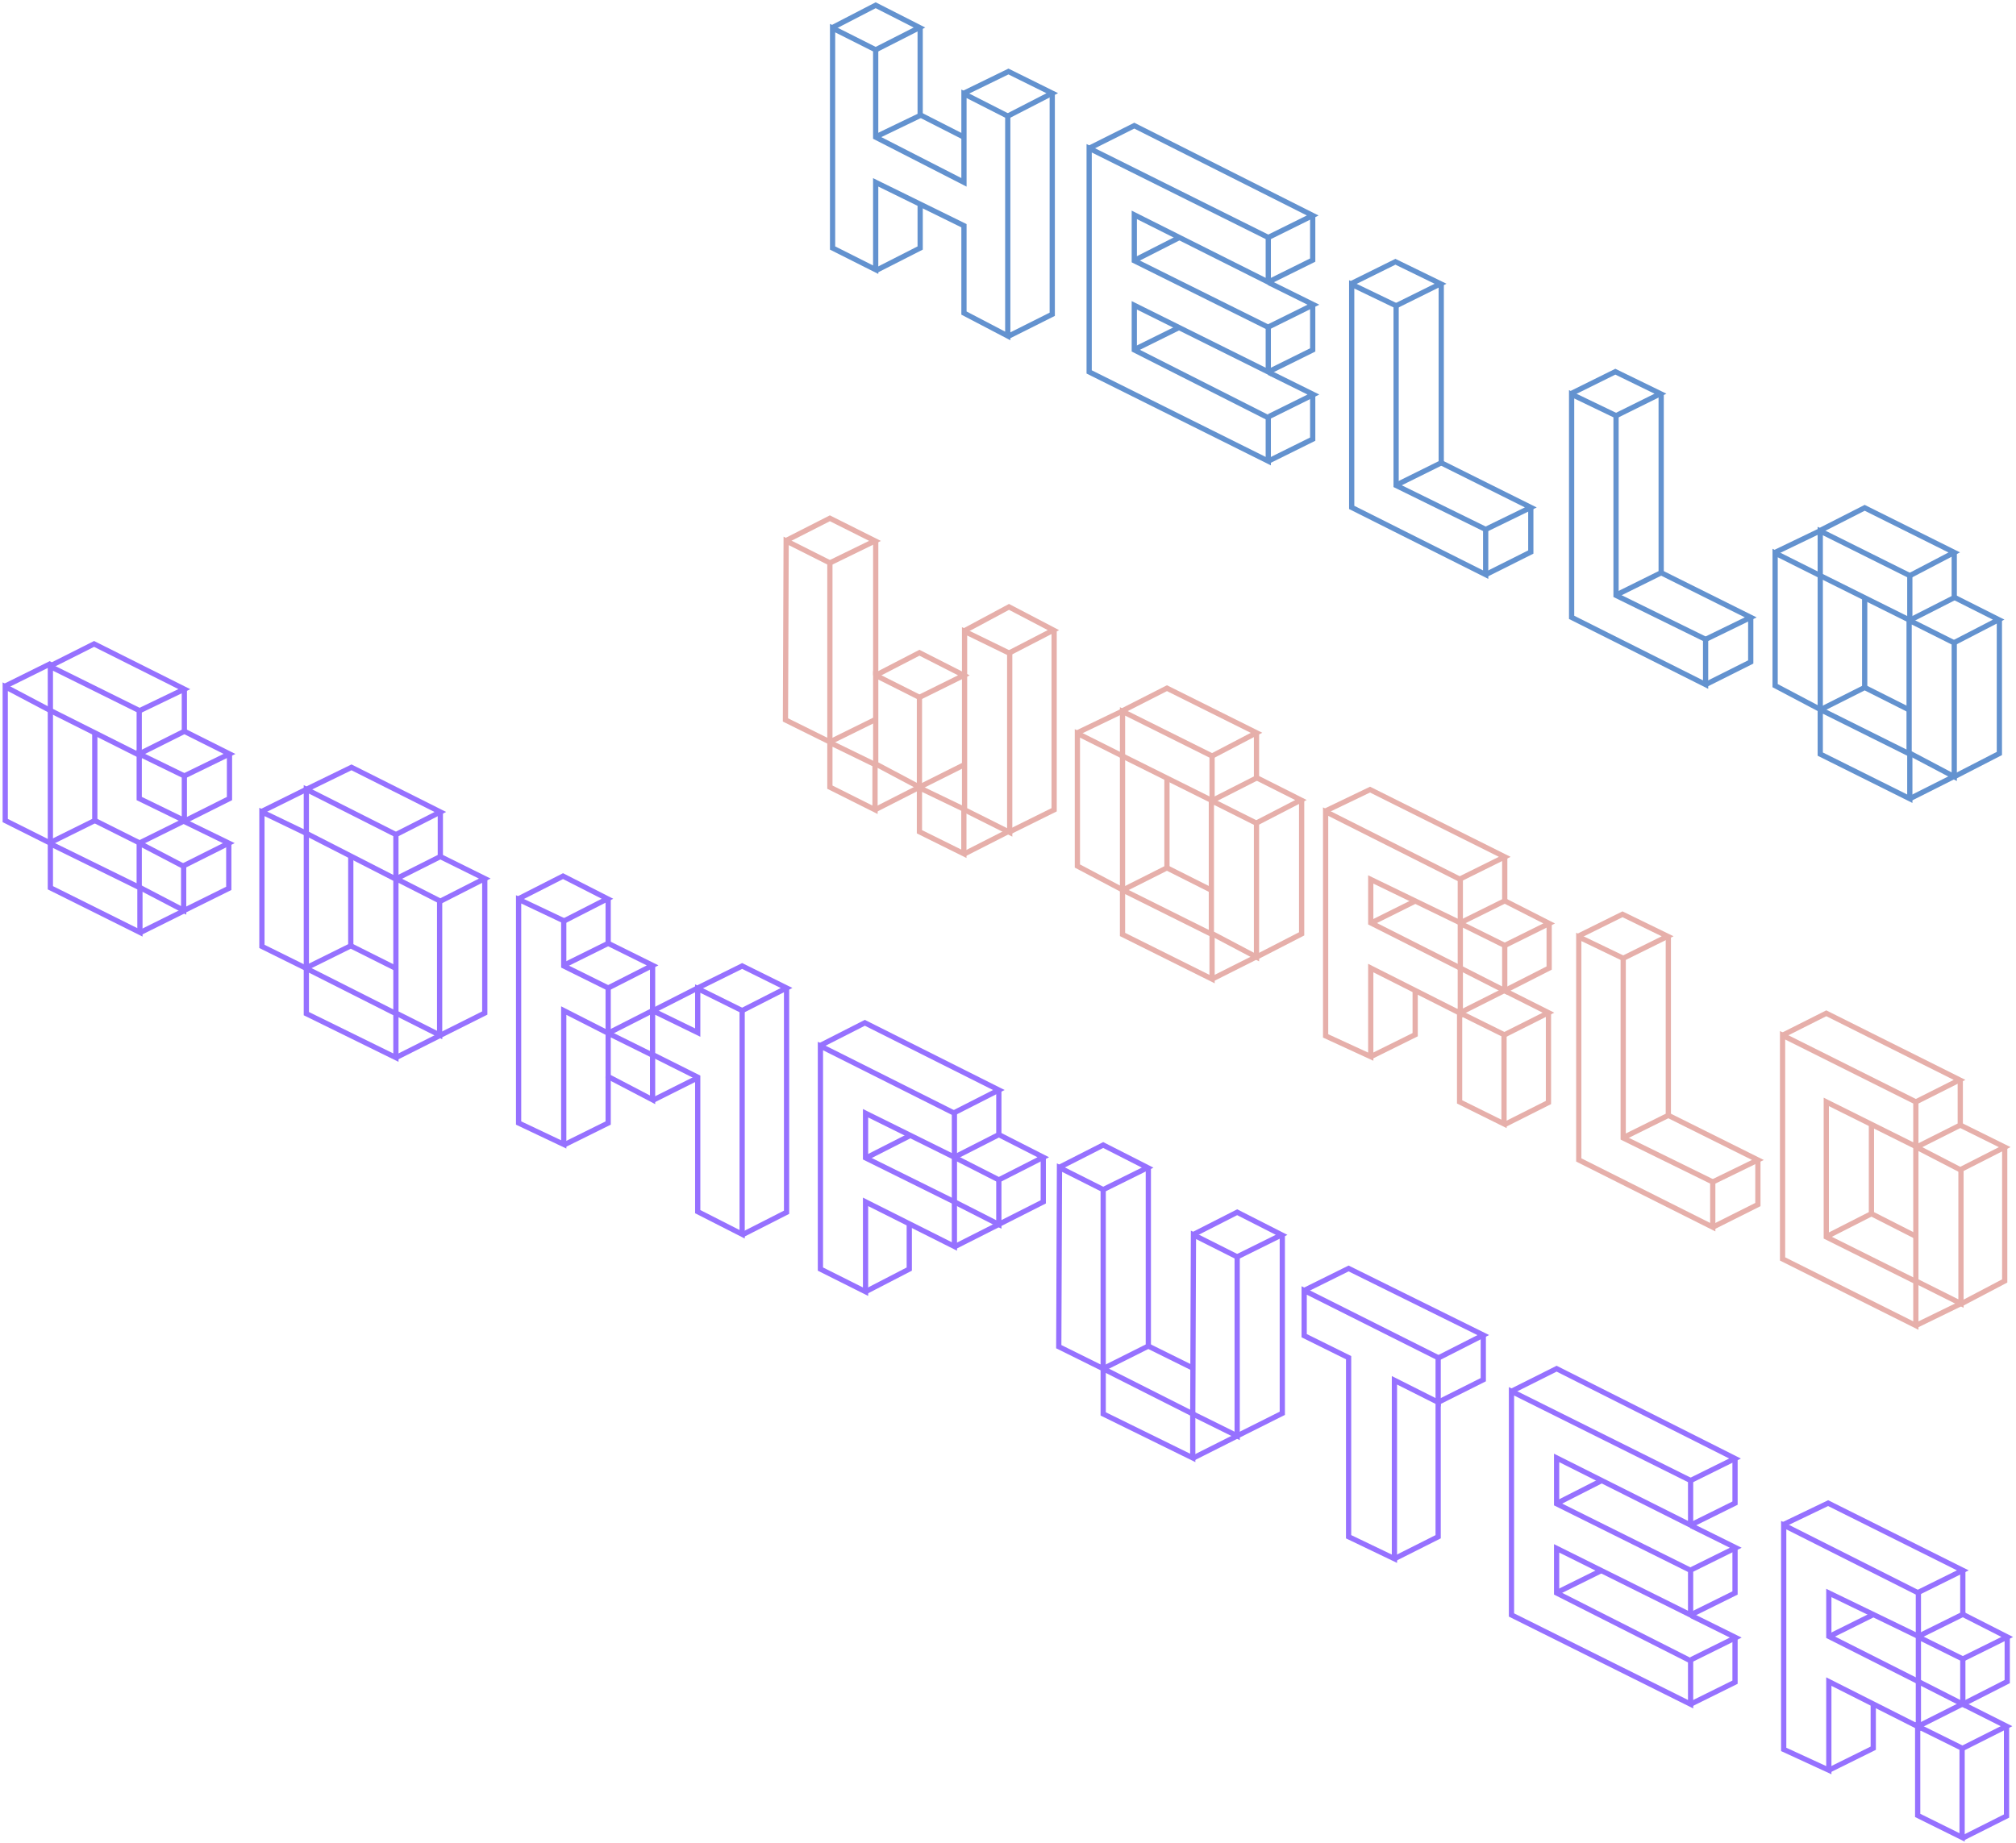 <svg width="385" height="352" viewBox="0 0 385 352" fill="none" xmlns="http://www.w3.org/2000/svg">
<path d="M159 47.374V5.372L167.231 9.515V26.2L184.09 34.831V17.915L192.454 22.173V64.174L184.09 59.801V43.116L167.231 34.831V51.516L159 47.374Z" stroke="#6392CF"/>
<path d="M159 5.258L167.231 1L175.594 5.258L167.231 9.515" stroke="#6392CF"/>
<path d="M175.727 5.258V22.058L167.363 26.086" stroke="#6392CF"/>
<path d="M175.727 21.943L184.09 26.201" stroke="#6392CF"/>
<path d="M184.091 17.802L192.587 13.659L200.95 17.802L192.454 22.175" stroke="#6392CF"/>
<path d="M200.95 17.801V60.032L192.454 64.29" stroke="#6392CF"/>
<path d="M175.727 38.975V47.375L167.363 51.633" stroke="#6392CF"/>
<path d="M205.752 165.423V140.092L214.371 144.411V169.976L205.752 165.423Z" stroke="#E6AFAA"/>
<path d="M231.339 178.264V152.933L239.958 157.252V182.816L231.339 178.264Z" stroke="#E6AFAA"/>
<path d="M214.37 144.411V135.89L231.473 144.411V152.933L214.37 144.411Z" stroke="#E6AFAA"/>
<path d="M214.37 178.499V169.978L231.473 178.499V187.021L214.37 178.499Z" stroke="#E6AFAA"/>
<path d="M205.752 139.975L214.236 135.89" stroke="#E6AFAA"/>
<path d="M214.37 135.773L222.854 131.454L239.957 139.976L231.473 144.412" stroke="#E6AFAA"/>
<path d="M231.474 152.932L239.958 148.613V139.975" stroke="#E6AFAA"/>
<path d="M240.092 148.613L248.441 152.816L240.092 157.135" stroke="#E6AFAA"/>
<path d="M248.577 152.817V178.382L239.958 182.818" stroke="#E6AFAA"/>
<path d="M231.474 187.018L239.823 182.815" stroke="#E6AFAA"/>
<path d="M214.506 169.976L222.855 165.773L231.205 169.976" stroke="#E6AFAA"/>
<path d="M222.855 148.613V165.773" stroke="#E6AFAA"/>
<path d="M339 130.969V105.638L347.619 109.957V135.521L339 130.969Z" stroke="#6392CF"/>
<path d="M364.587 143.81V118.479L373.206 122.798V148.362L364.587 143.81Z" stroke="#6392CF"/>
<path d="M347.618 109.957V101.436L364.721 109.957V118.479L347.618 109.957Z" stroke="#6392CF"/>
<path d="M347.618 144.045V135.523L364.721 144.045V152.567L347.618 144.045Z" stroke="#6392CF"/>
<path d="M339 105.521L347.484 101.436" stroke="#6392CF"/>
<path d="M347.618 101.319L356.102 97L373.205 105.522L364.721 109.957" stroke="#6392CF"/>
<path d="M364.722 118.478L373.206 114.159V105.521" stroke="#6392CF"/>
<path d="M373.34 114.159L381.689 118.362L373.34 122.681" stroke="#6392CF"/>
<path d="M381.825 118.363V143.928L373.206 148.364" stroke="#6392CF"/>
<path d="M364.722 152.564L373.071 148.361" stroke="#6392CF"/>
<path d="M347.754 135.522L356.103 131.319L364.453 135.522" stroke="#6392CF"/>
<path d="M356.104 114.159V131.319" stroke="#6392CF"/>
<path d="M301.502 221.57V178.962L309.986 183.048V217.367L327.089 225.772V234.41L301.502 221.57Z" stroke="#E6AFAA"/>
<path d="M301.367 178.846L309.851 174.644L318.47 178.846L309.986 183.048" stroke="#E6AFAA"/>
<path d="M318.605 178.962V213.048L310.121 217.251" stroke="#E6AFAA"/>
<path d="M318.604 213.05L335.707 221.571L327.089 225.774" stroke="#E6AFAA"/>
<path d="M335.708 221.569V230.091L327.089 234.41" stroke="#E6AFAA"/>
<path d="M258.135 96.926V54.318L266.619 58.404V92.724L283.722 101.129V109.767L258.135 96.926Z" stroke="#6392CF"/>
<path d="M258 54.202L266.484 50L275.103 54.202L266.619 58.405" stroke="#6392CF"/>
<path d="M275.238 54.318V88.405L266.754 92.607" stroke="#6392CF"/>
<path d="M275.237 88.406L292.34 96.928L283.721 101.13" stroke="#6392CF"/>
<path d="M292.341 96.926V105.447L283.722 109.766" stroke="#6392CF"/>
<path d="M300.135 117.926V75.318L308.619 79.404V113.724L325.722 122.129V130.767L300.135 117.926Z" stroke="#6392CF"/>
<path d="M300 75.202L308.484 71L317.103 75.202L308.619 79.405" stroke="#6392CF"/>
<path d="M317.238 75.318V109.405L308.754 113.607" stroke="#6392CF"/>
<path d="M317.237 109.406L334.34 117.928L325.721 122.13" stroke="#6392CF"/>
<path d="M334.341 117.926V126.447L325.722 130.766" stroke="#6392CF"/>
<path d="M340.422 240.48V198.106V197.756L365.874 210.48V219.001L348.771 210.48V236.278L365.874 244.799V253.204L340.422 240.48Z" stroke="#E6AFAA"/>
<path d="M340.422 197.756L348.771 193.554L374.224 206.278L365.874 210.48" stroke="#E6AFAA"/>
<path d="M374.358 206.396V214.917L366.009 219.119" stroke="#E6AFAA"/>
<path d="M374.358 214.919L382.842 219.121L374.358 223.44L366.009 219.121" stroke="#E6AFAA"/>
<path d="M365.874 219.118V244.683L374.493 249.002V223.437" stroke="#E6AFAA"/>
<path d="M357.391 214.799V231.959" stroke="#E6AFAA"/>
<path d="M348.906 236.161L357.39 231.842" stroke="#E6AFAA"/>
<path d="M357.391 231.842L365.875 236.161" stroke="#E6AFAA"/>
<path d="M365.874 253.204L374.493 249.002" stroke="#E6AFAA"/>
<path d="M382.843 219.118V244.683L374.628 249.002" stroke="#E6AFAA"/>
<path d="M1 156.737V131.172L9.619 135.724V161.056L1 156.737Z" stroke="#9671FF"/>
<path d="M9.619 135.723V127.318L26.587 135.723V144.245L9.619 135.723Z" stroke="#9671FF"/>
<path d="M9.619 169.576V161.171L26.722 169.576V178.097L9.619 169.576Z" stroke="#9671FF"/>
<path d="M26.587 169.459V161.054L35.072 165.49V173.894L26.587 169.459Z" stroke="#9671FF"/>
<path d="M26.587 152.532V144.244V144.011L35.206 148.213V156.735L26.587 152.532Z" stroke="#9671FF"/>
<path d="M9.619 127.202L17.968 123L35.206 131.638L26.722 135.724" stroke="#9671FF"/>
<path d="M35.206 131.755V139.693L26.587 144.012" stroke="#9671FF"/>
<path d="M35.206 139.691L43.825 144.011L35.206 148.213" stroke="#9671FF"/>
<path d="M43.825 144.13V152.535L35.206 156.854" stroke="#9671FF"/>
<path d="M26.587 161.054L35.072 156.852L43.69 161.054L35.072 165.373" stroke="#9671FF"/>
<path d="M43.69 161.054V169.692L35.206 173.894" stroke="#9671FF"/>
<path d="M26.856 178.098L35.071 174.013" stroke="#9671FF"/>
<path d="M1 131.054L9.484 126.852L9.888 127.085" stroke="#9671FF"/>
<path d="M18.103 140.043V156.736L9.619 160.938" stroke="#9671FF"/>
<path d="M18.104 156.734L26.722 161.054" stroke="#9671FF"/>
<path d="M50.02 180.779V155.098L58.504 159.183V184.981L50.02 180.779Z" stroke="#9671FF"/>
<path d="M50.02 154.982L58.504 150.779" stroke="#9671FF"/>
<path d="M58.504 150.779V159.184L75.607 167.939V159.418L58.504 150.779Z" stroke="#9671FF"/>
<path d="M58.504 150.78L67.123 146.577L84.091 155.099L75.607 159.418" stroke="#9671FF"/>
<path d="M84.091 155.098V163.619L75.742 167.822" stroke="#9671FF"/>
<path d="M84.091 163.62L92.575 167.823L84.091 172.142L75.607 167.823" stroke="#9671FF"/>
<path d="M75.607 167.94V193.505L83.956 197.707V172.143" stroke="#9671FF"/>
<path d="M58.504 193.622V184.983L75.607 193.622V202.026L58.504 193.622Z" stroke="#9671FF"/>
<path d="M58.504 184.865L66.988 180.663L75.607 184.982" stroke="#9671FF"/>
<path d="M66.988 163.62V180.663" stroke="#9671FF"/>
<path d="M92.576 167.94V193.505L83.957 197.824" stroke="#9671FF"/>
<path d="M75.607 202.026L83.956 197.823" stroke="#9671FF"/>
<path d="M99.039 214.516V171.792L107.658 175.878V184.516L116.142 188.718V197.357L107.658 193.038V218.602L99.039 214.516Z" stroke="#9671FF"/>
<path d="M99.039 171.677L107.523 167.357L116.007 171.677L107.793 175.879" stroke="#9671FF"/>
<path d="M116.142 171.676V180.197L107.658 184.4" stroke="#9671FF"/>
<path d="M116.143 180.198L124.627 184.401L116.143 188.72" stroke="#9671FF"/>
<path d="M124.627 184.401V193.04L116.143 197.359" stroke="#9671FF"/>
<path d="M116.143 205.646V197.357L124.627 201.56V210.081L116.143 205.646Z" stroke="#9671FF"/>
<path d="M124.761 193.04L133.245 188.721" stroke="#9671FF"/>
<path d="M124.626 201.444V193.039L133.245 197.242V188.837L141.729 193.039V235.764L133.245 231.445V205.763L124.626 201.444Z" stroke="#9671FF"/>
<path d="M133.245 188.719L141.729 184.517L150.213 188.719L141.729 193.038" stroke="#9671FF"/>
<path d="M150.213 188.837V231.561L141.729 235.881" stroke="#9671FF"/>
<path d="M124.626 210.199L133.245 205.88" stroke="#9671FF"/>
<path d="M107.658 218.721L116.142 214.518V205.646" stroke="#9671FF"/>
<path d="M278.878 167.989L253.156 155.031V197.872L261.775 201.841V184.915L278.878 193.553V184.915L261.775 176.277V167.989L278.878 176.277V167.989Z" stroke="#E6AFAA"/>
<path d="M252.887 155.032L261.64 150.829L287.362 163.67L278.878 167.872" stroke="#E6AFAA"/>
<path d="M287.362 163.787V172.075L278.878 176.278" stroke="#E6AFAA"/>
<path d="M287.362 180.596L278.878 176.394V184.915L287.362 189.234V180.596Z" stroke="#E6AFAA"/>
<path d="M287.362 172.074L295.846 176.393L287.362 180.596" stroke="#E6AFAA"/>
<path d="M295.846 176.394V184.915L287.362 189.234" stroke="#E6AFAA"/>
<path d="M278.878 193.44L287.227 189.237" stroke="#E6AFAA"/>
<path d="M287.362 189.237L295.712 193.44L287.362 197.642" stroke="#E6AFAA"/>
<path d="M295.712 193.438V210.597L287.362 214.8" stroke="#E6AFAA"/>
<path d="M278.743 210.481V193.438L287.227 197.64V214.683L278.743 210.481Z" stroke="#E6AFAA"/>
<path d="M261.909 176.278L270.124 172.192" stroke="#E6AFAA"/>
<path d="M270.259 189.237V197.642L261.774 201.845" stroke="#E6AFAA"/>
<path d="M366.358 304.283L340.636 291.325V334.166L349.255 338.135V321.209L366.358 329.847V321.209L349.255 312.571V304.283L366.358 312.571V304.283Z" stroke="#9671FF"/>
<path d="M340.366 291.325L349.12 287.123L374.842 299.964L366.357 304.166" stroke="#9671FF"/>
<path d="M374.842 300.08V308.368L366.357 312.571" stroke="#9671FF"/>
<path d="M374.842 316.89L366.357 312.688V321.209L374.842 325.528V316.89Z" stroke="#9671FF"/>
<path d="M374.842 308.368L383.326 312.687L374.842 316.89" stroke="#9671FF"/>
<path d="M383.326 312.688V321.209L374.842 325.528" stroke="#9671FF"/>
<path d="M366.357 329.734L374.707 325.531" stroke="#9671FF"/>
<path d="M374.842 325.531L383.191 329.734L374.842 333.936" stroke="#9671FF"/>
<path d="M383.191 329.732V346.892L374.842 351.095" stroke="#9671FF"/>
<path d="M366.223 346.776V329.732L374.707 333.935V350.978L366.223 346.776Z" stroke="#9671FF"/>
<path d="M349.389 312.572L357.603 308.486" stroke="#9671FF"/>
<path d="M357.739 325.531V333.936L349.255 338.138" stroke="#9671FF"/>
<path d="M249.061 255.138V246.5L274.648 259.341V267.862L266.298 263.66V297.746L257.545 293.544V259.341L249.061 255.138Z" stroke="#9671FF"/>
<path d="M249.061 246.5L257.545 242.298L283.266 255.022L274.782 259.341" stroke="#9671FF"/>
<path d="M274.647 267.863L283.266 263.544V255.022" stroke="#9671FF"/>
<path d="M274.647 267.862V293.544L266.298 297.746" stroke="#9671FF"/>
<path d="M288.652 308.486V265.995V265.762L322.858 282.805V291.326L297.271 278.486V287.241L322.858 299.965V308.486L297.271 295.762V304.284L322.858 317.241V325.529L288.652 308.486Z" stroke="#9671FF"/>
<path d="M288.652 265.762L297.271 261.442L331.342 278.602L322.858 282.805" stroke="#9671FF"/>
<path d="M331.343 278.602V287.123L322.858 291.326" stroke="#9671FF"/>
<path d="M331.343 295.762V304.283L322.858 308.486" stroke="#9671FF"/>
<path d="M331.343 312.805V321.326L322.858 325.529" stroke="#9671FF"/>
<path d="M322.993 291.442L331.477 295.645L322.993 299.847" stroke="#9671FF"/>
<path d="M322.993 308.603L331.477 312.805L322.993 317.007" stroke="#9671FF"/>
<path d="M297.406 287.125L305.89 282.806" stroke="#9671FF"/>
<path d="M297.406 304.167L305.89 299.965" stroke="#9671FF"/>
<path d="M208 71.044V28.553V28.319L242.206 45.362V53.884L216.619 41.043V49.798L242.206 62.522V71.044L216.619 58.32V66.841L242.206 79.799V88.087L208 71.044Z" stroke="#6392CF"/>
<path d="M208 28.319L216.619 24L250.69 41.16L242.206 45.362" stroke="#6392CF"/>
<path d="M250.69 41.159V49.681L242.206 53.883" stroke="#6392CF"/>
<path d="M250.69 58.319V66.841L242.206 71.043" stroke="#6392CF"/>
<path d="M250.69 75.362V83.884L242.206 88.086" stroke="#6392CF"/>
<path d="M242.341 54L250.825 58.202L242.341 62.405" stroke="#6392CF"/>
<path d="M242.341 71.16L250.825 75.363L242.341 79.565" stroke="#6392CF"/>
<path d="M216.754 49.682L225.238 45.363" stroke="#6392CF"/>
<path d="M216.754 66.725L225.238 62.523" stroke="#6392CF"/>
<path d="M150 103.319L158.484 99L167.103 103.319L158.484 107.522" stroke="#E6AFAA"/>
<path d="M158.484 107.521L150.135 103.318L150 137.521L158.484 141.724V107.521Z" stroke="#E6AFAA"/>
<path d="M167.238 137.406L158.484 141.725" stroke="#E6AFAA"/>
<path d="M158.484 150.36V141.839L167.103 146.041V154.68L158.484 150.36Z" stroke="#E6AFAA"/>
<path d="M175.587 133.202L167.237 129V145.926L175.587 150.362V133.202Z" stroke="#E6AFAA"/>
<path d="M167.237 129.001L175.587 124.682L184.071 129.001L175.587 133.203" stroke="#E6AFAA"/>
<path d="M175.587 158.882V150.478L184.071 154.563V163.085L175.587 158.882Z" stroke="#E6AFAA"/>
<path d="M184.206 154.682V120.596L192.825 124.798V159.001L184.206 154.682Z" stroke="#E6AFAA"/>
<path d="M184.206 120.478L192.69 115.926L201.174 120.362L192.825 124.681" stroke="#E6AFAA"/>
<path d="M201.309 120.479V154.681L192.825 158.884" stroke="#E6AFAA"/>
<path d="M167.104 154.68L175.588 150.361" stroke="#E6AFAA"/>
<path d="M184.206 163.088L192.69 158.769" stroke="#E6AFAA"/>
<path d="M175.587 150.361L184.206 146.042" stroke="#E6AFAA"/>
<path d="M167.237 103.318V129" stroke="#E6AFAA"/>
<path d="M156.678 242.414V199.807L182.265 212.647V221.052L165.297 212.647V221.169L182.265 229.574V238.095L165.297 229.574V246.734L156.678 242.414Z" stroke="#9671FF"/>
<path d="M156.678 199.69L165.162 195.371L190.749 208.212L182.265 212.531" stroke="#9671FF"/>
<path d="M190.749 208.212V216.733L182.265 221.053" stroke="#9671FF"/>
<path d="M190.749 216.734L199.233 221.054L190.749 225.373L182.265 221.054" stroke="#9671FF"/>
<path d="M190.749 225.489V233.893L182.265 229.574V221.053" stroke="#9671FF"/>
<path d="M182.399 238.096L199.233 229.574V221.053" stroke="#9671FF"/>
<path d="M173.645 233.777V242.416L165.296 246.735" stroke="#9671FF"/>
<path d="M165.432 221.169L173.916 216.85" stroke="#9671FF"/>
<path d="M227.783 270.08L210.68 261.441V270.08L227.783 278.485V270.08Z" stroke="#9671FF"/>
<path d="M219.298 257.125L227.782 261.327" stroke="#9671FF"/>
<path d="M227.917 278.485L236.266 274.282" stroke="#9671FF"/>
<path d="M227.782 235.876L236.266 231.557L244.751 235.876L236.266 240.078" stroke="#9671FF"/>
<path d="M236.266 240.078L227.917 235.876L227.782 270.079L236.266 274.281V240.078Z" stroke="#9671FF"/>
<path d="M244.885 235.876V269.962L236.267 274.281" stroke="#9671FF"/>
<path d="M202.195 223.036L210.679 218.717L219.164 223.036L210.679 227.238" stroke="#9671FF"/>
<path d="M210.679 227.238L202.33 223.035L202.195 257.238L210.679 261.441V227.238Z" stroke="#9671FF"/>
<path d="M219.299 223.035V257.121L210.68 261.441" stroke="#9671FF"/>
</svg>

